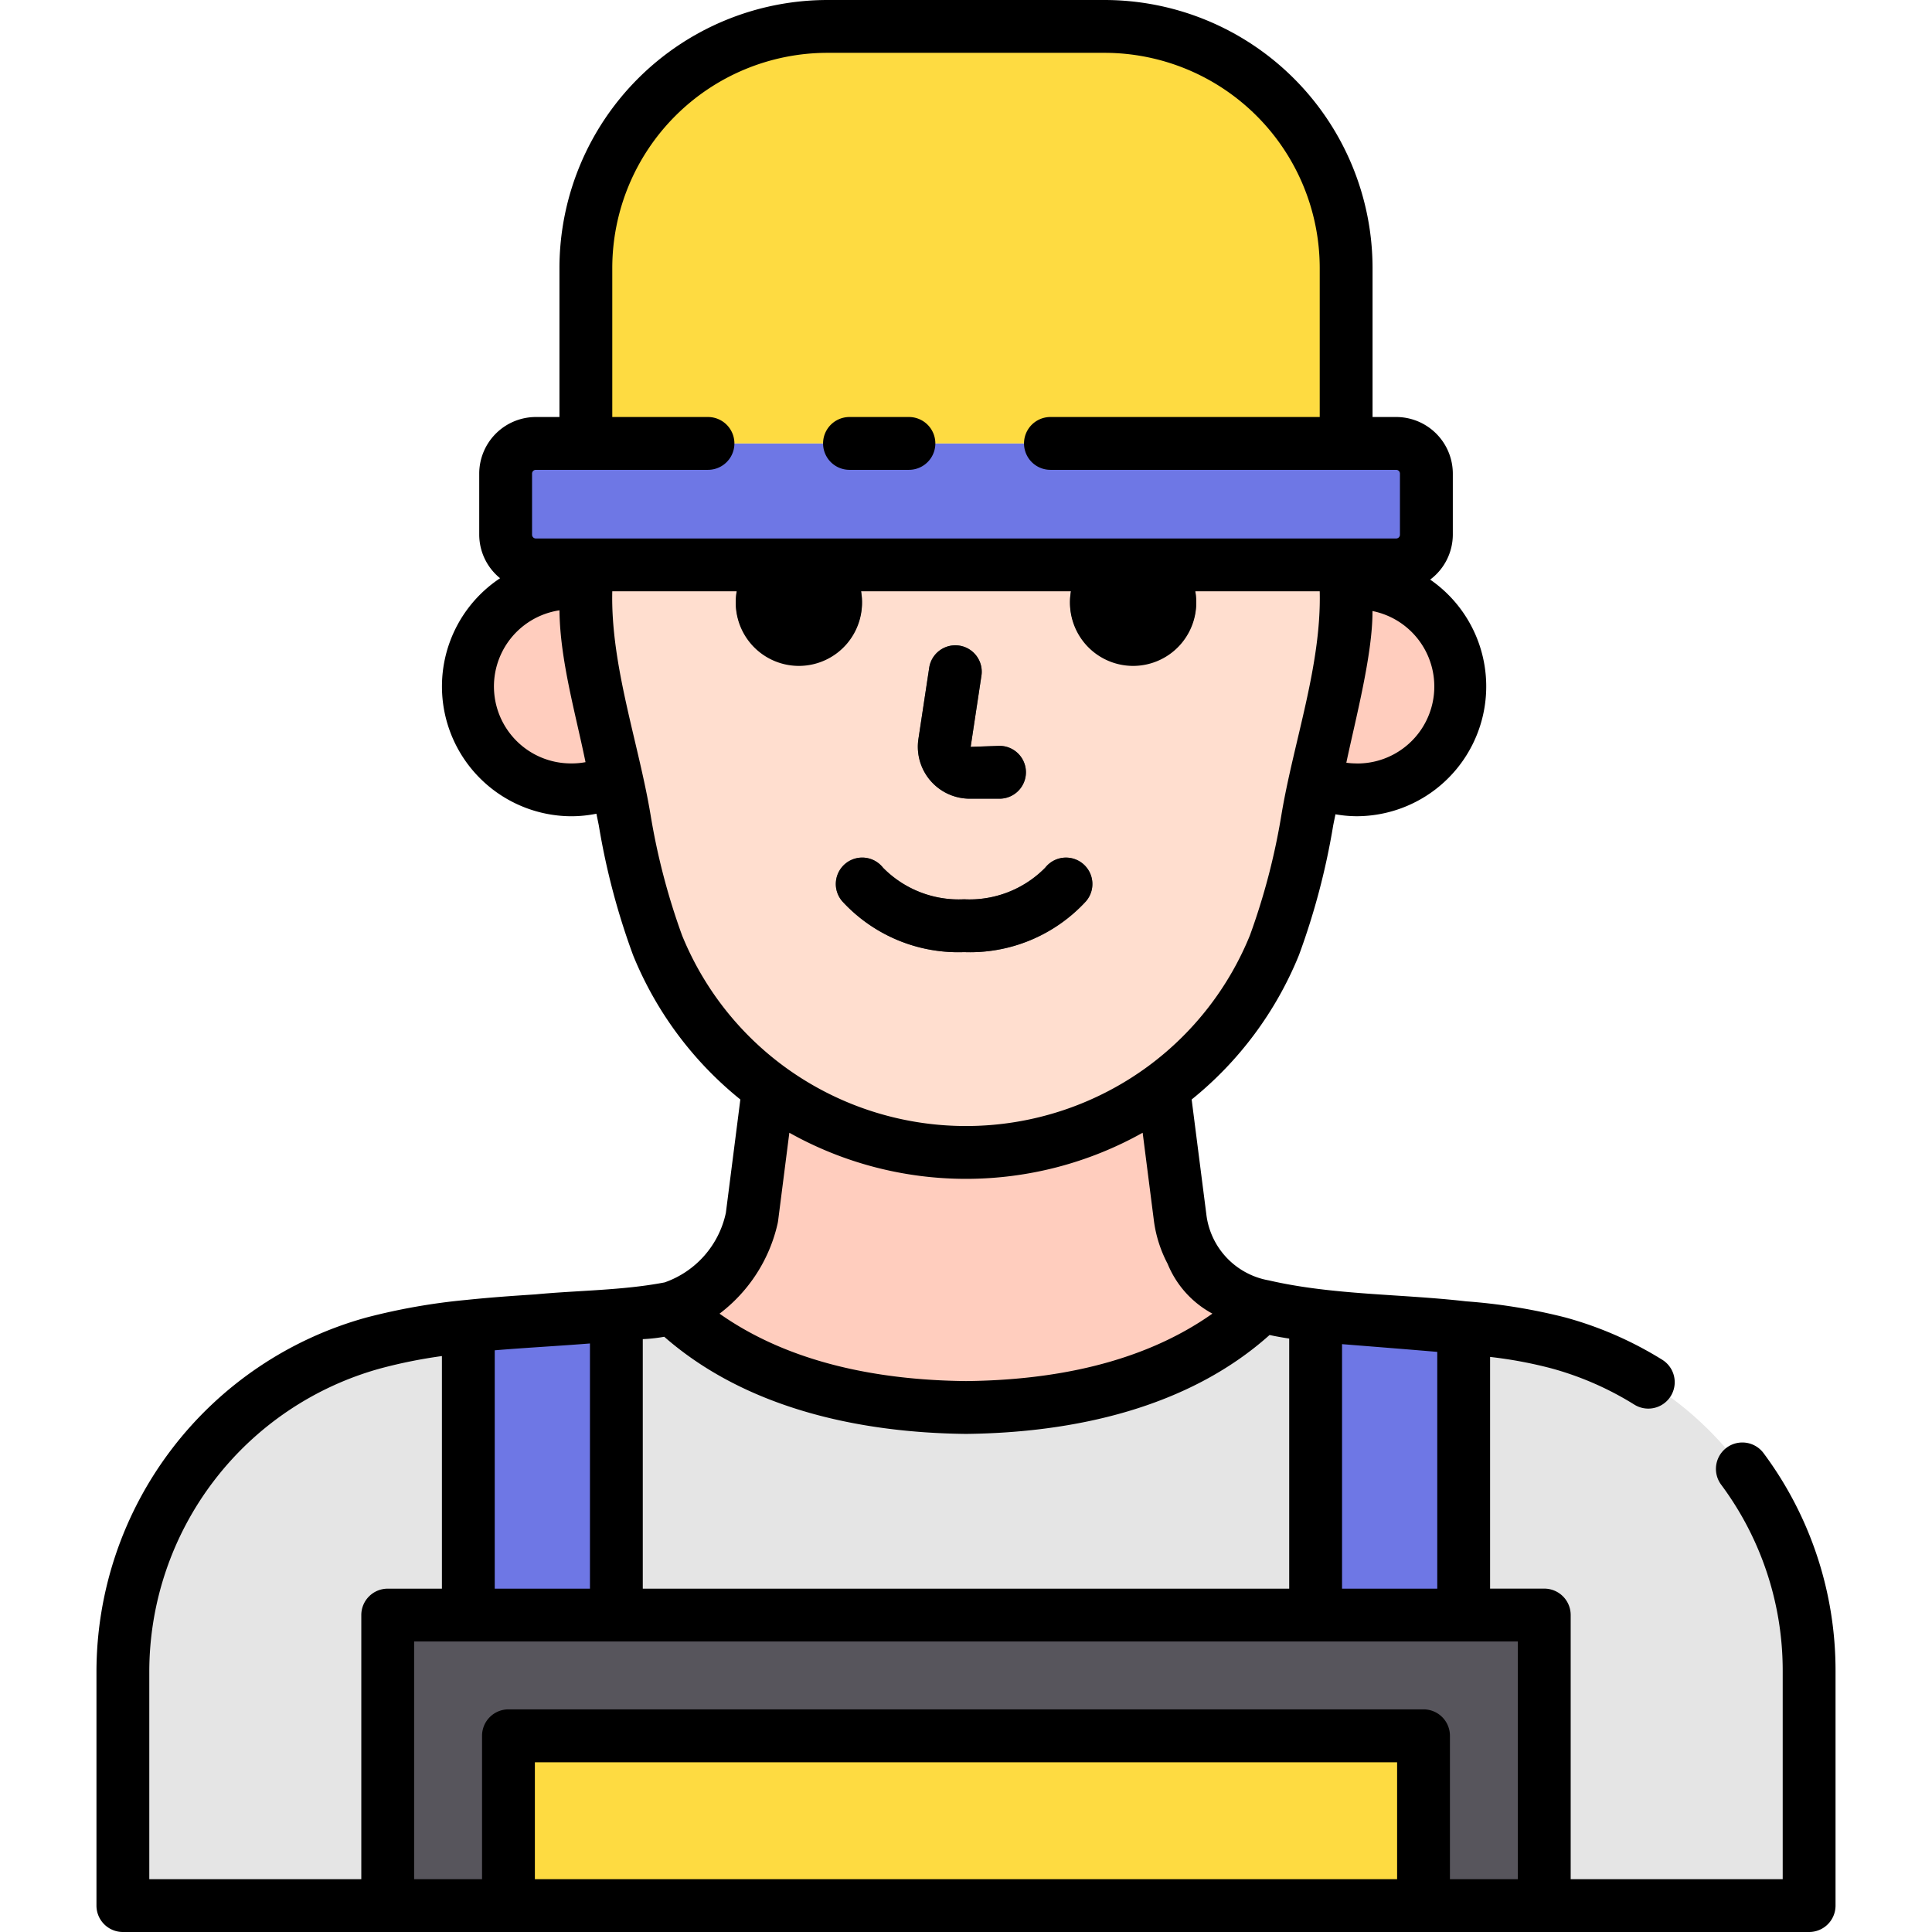 <svg xmlns="http://www.w3.org/2000/svg" width="128" height="128" viewBox="0 0 128 128">
  <title>LUMBERJACK</title>
  <g>
    <g>
      <path d="M38.816,37.426v2.586a22.386,22.386,0,0,0,.5,4.7l1.52,6.935c.792,3.634,1.325,7.513,2.726,10.973a22.073,22.073,0,0,0,40.87,0c1.4-3.46,1.934-7.339,2.726-10.973l1.519-6.935a22.33,22.33,0,0,0,.5-4.7V37.426Z" fill="#ffdecf"/>
      <path d="M89.866,38.622a6.13,6.13,0,0,0-.682.052v1.337a22.33,22.33,0,0,1-.5,4.7l-1.54,7.032a6.847,6.847,0,1,0,2.726-13.126Z" fill="#ffcdbe"/>
      <path d="M39.322,44.715a22.053,22.053,0,0,1-.508-4.708V38.693a6.851,6.851,0,1,0,2.022,12.96Z" fill="#ffcdbe"/>
      <g>
        <path d="M64.251,52.915h1.97a1.75,1.75,0,0,0,0-3.5l-1.912.067.714-4.717a1.75,1.75,0,1,0-3.461-.524l-.714,4.717a3.442,3.442,0,0,0,3.4,3.957Z" fill="#57555c"/>
        <circle cx="75.071" cy="39.858" r="4.183" fill="#57555c"/>
        <path d="M69.242,57.493a7.041,7.041,0,0,1-5.368,2.087,7.042,7.042,0,0,1-5.369-2.088,1.75,1.75,0,1,0-2.7,2.225,10.428,10.428,0,0,0,8.07,3.363,10.43,10.43,0,0,0,8.069-3.362,1.75,1.75,0,1,0-2.7-2.225Z" fill="#57555c"/>
        <circle cx="52.929" cy="39.858" r="4.183" fill="#57555c"/>
      </g>
      <rect x="33.5" y="29.378" width="61" height="8.048" rx="2" fill="#6e77e5"/>
      <path d="M54.816,1.75H73.184a16,16,0,0,1,16,16V29.378a0,0,0,0,1,0,0H38.816a0,0,0,0,1,0,0V17.75A16,16,0,0,1,54.816,1.75Z" fill="#fedb41"/>
      <path d="M64,93.251c8.5,0,15.869-2.735,19.576-6.744-1.879-.54-3.939-1.555-4.615-3.488h0a6.764,6.764,0,0,1-.775-2.348l-1.1-8.631a22,22,0,0,1-26.166,0l-1.1,8.631a7.911,7.911,0,0,1-5.273,5.965C48.284,90.575,55.6,93.251,64,93.251Z" fill="#ffcdbe"/>
      <path d="M103.252,88.974a55.306,55.306,0,0,0-9.827-1.313c-2.546-.229-5.026-.348-7.583-.675a17.388,17.388,0,0,1-2.266-.479C79.869,90.516,72.5,93.251,64,93.251c-8.405,0-15.716-2.676-19.46-6.615A8.861,8.861,0,0,1,41.916,87q-3.153.315-6.326.5a54.455,54.455,0,0,0-10.843,1.473A22.565,22.565,0,0,0,8.141,110.73v15.517H119.859V110.73A22.566,22.566,0,0,0,103.252,88.974Z" fill="#e5e5e5"/>
      <rect x="25.687" y="107.003" width="76.625" height="19.245" fill="#57555c"/>
      <rect x="33.687" y="115.003" width="60.625" height="11.247" fill="#fedb41"/>
      <path d="M40.836,87.1q-2.617.242-5.246.405c-1.524.1-3.048.208-4.562.367V107h9.808Z" fill="#6e77e5"/>
      <path d="M96.971,87.958c-1.183-.108-2.368-.194-3.546-.3-2.105-.189-4.166-.31-6.261-.529V107h9.807Z" fill="#6e77e5"/>
    </g>
    <g>
      <path d="M64.251,52.915h1.97a1.75,1.75,0,0,0,0-3.5l-1.912.067.714-4.717a1.75,1.75,0,1,0-3.461-.524l-.714,4.717a3.442,3.442,0,0,0,3.4,3.957Z"/>
      <path d="M63.874,63.08a10.43,10.43,0,0,0,8.069-3.362,1.75,1.75,0,1,0-2.7-2.225,7.041,7.041,0,0,1-5.368,2.087,7.042,7.042,0,0,1-5.369-2.088,1.75,1.75,0,1,0-2.7,2.225A10.428,10.428,0,0,0,63.874,63.08Z"/>
      <path d="M56.281,31.128h3.938a1.75,1.75,0,1,0,0-3.5H56.281a1.75,1.75,0,1,0,0,3.5Z"/>
      <path d="M116.842,96.277a1.75,1.75,0,0,0-2.813,2.084,20.63,20.63,0,0,1,4.08,12.369V124.5H104.062V107a1.749,1.749,0,0,0-1.75-1.75h-3.59V89.9a28.5,28.5,0,0,1,4.07.76,20.694,20.694,0,0,1,5.488,2.4,1.75,1.75,0,0,0,1.848-2.973,24.286,24.286,0,0,0-6.413-2.8,37.932,37.932,0,0,0-6.582-1.07c-4.332-.5-8.826-.407-13.072-1.389a5.048,5.048,0,0,1-4.138-4.377l-.973-7.606a23.78,23.78,0,0,0,7.107-9.562,46.945,46.945,0,0,0,2.271-8.6c.049-.247.1-.488.15-.734a8.285,8.285,0,0,0,1.388.128A8.6,8.6,0,0,0,94.753,38.4a3.734,3.734,0,0,0,1.5-2.978V31.378a3.755,3.755,0,0,0-3.75-3.75H90.935V17.75A17.771,17.771,0,0,0,73.185,0H54.815a17.771,17.771,0,0,0-17.75,17.75v9.878H35.5a3.755,3.755,0,0,0-3.75,3.75v4.048a3.727,3.727,0,0,0,1.382,2.883,8.6,8.6,0,0,0,4.75,15.77,8.469,8.469,0,0,0,1.632-.168c.052.259.106.513.158.774a46.962,46.962,0,0,0,2.272,8.6,23.768,23.768,0,0,0,7.106,9.559l-.959,7.506a6.261,6.261,0,0,1-4.056,4.612c-2.769.534-5.736.525-8.559.794-1.419.093-2.991.2-4.624.372h-.006a41.392,41.392,0,0,0-6.561,1.158A24.365,24.365,0,0,0,6.391,110.73v15.517A1.749,1.749,0,0,0,8.141,128H119.859a1.749,1.749,0,0,0,1.75-1.75V110.73A24.105,24.105,0,0,0,116.842,96.277Zm-21.62,8.976H88.914v-16.2c2.074.167,4.226.334,6.308.513Zm-52.636,0V88.721a10.814,10.814,0,0,0,1.422-.157C49.435,93.316,56.946,94.925,64,95c7.105-.076,14.692-1.7,20.113-6.553.414.092.853.168,1.3.236v16.57ZM32.778,89.461c2.109-.176,4.191-.284,6.308-.453v16.245H32.778ZM89.866,50.579a4.689,4.689,0,0,1-.668-.047c.593-2.821,1.751-7.19,1.732-10.049a5.1,5.1,0,0,1-1.064,10.1ZM35.25,31.378a.25.25,0,0,1,.25-.25H46.906a1.75,1.75,0,0,0,0-3.5H40.565V17.75A14.267,14.267,0,0,1,54.815,3.5h18.37a14.267,14.267,0,0,1,14.25,14.25v9.878H69.594a1.75,1.75,0,0,0,0,3.5H92.5a.25.25,0,0,1,.25.25v4.048a.25.25,0,0,1-.25.25h-57a.25.25,0,0,1-.25-.25Zm2.632,19.2a5.1,5.1,0,0,1-.815-10.143c.029,3.276,1.072,6.857,1.725,10.06A4.937,4.937,0,0,1,37.882,50.579Zm7.305,11.388a44.409,44.409,0,0,1-2.082-7.96c-.8-4.81-2.656-9.921-2.54-14.831h8.25a4.183,4.183,0,1,0,8.227,0H70.958a4.183,4.183,0,1,0,8.227,0h8.25c.121,4.912-1.745,10.019-2.541,14.831a44.225,44.225,0,0,1-2.081,7.957,20.246,20.246,0,0,1-6.624,8.587,20.362,20.362,0,0,1-24.38,0A20.253,20.253,0,0,1,45.187,61.967Zm6.328,19.115c.014-.062.026-.126.035-.189l.746-5.845a23.947,23.947,0,0,0,23.408,0l.747,5.846a8.452,8.452,0,0,0,.907,2.838,6.557,6.557,0,0,0,2.967,3.3C75.627,90.354,69.676,91.442,64,91.5c-5.677-.059-11.627-1.153-16.329-4.466A10.353,10.353,0,0,0,51.515,81.082ZM9.891,110.73A20.855,20.855,0,0,1,25.209,90.661a32.813,32.813,0,0,1,4.069-.818v15.41H25.687a1.75,1.75,0,0,0-1.75,1.75V124.5H9.891ZM92.562,124.5H35.437v-7.744H92.562Zm3.5,0V115a1.749,1.749,0,0,0-1.75-1.75H33.687a1.75,1.75,0,0,0-1.75,1.75V124.5h-4.5V108.753h73.125V124.5Z"/>
    </g>
  </g>
</svg>
